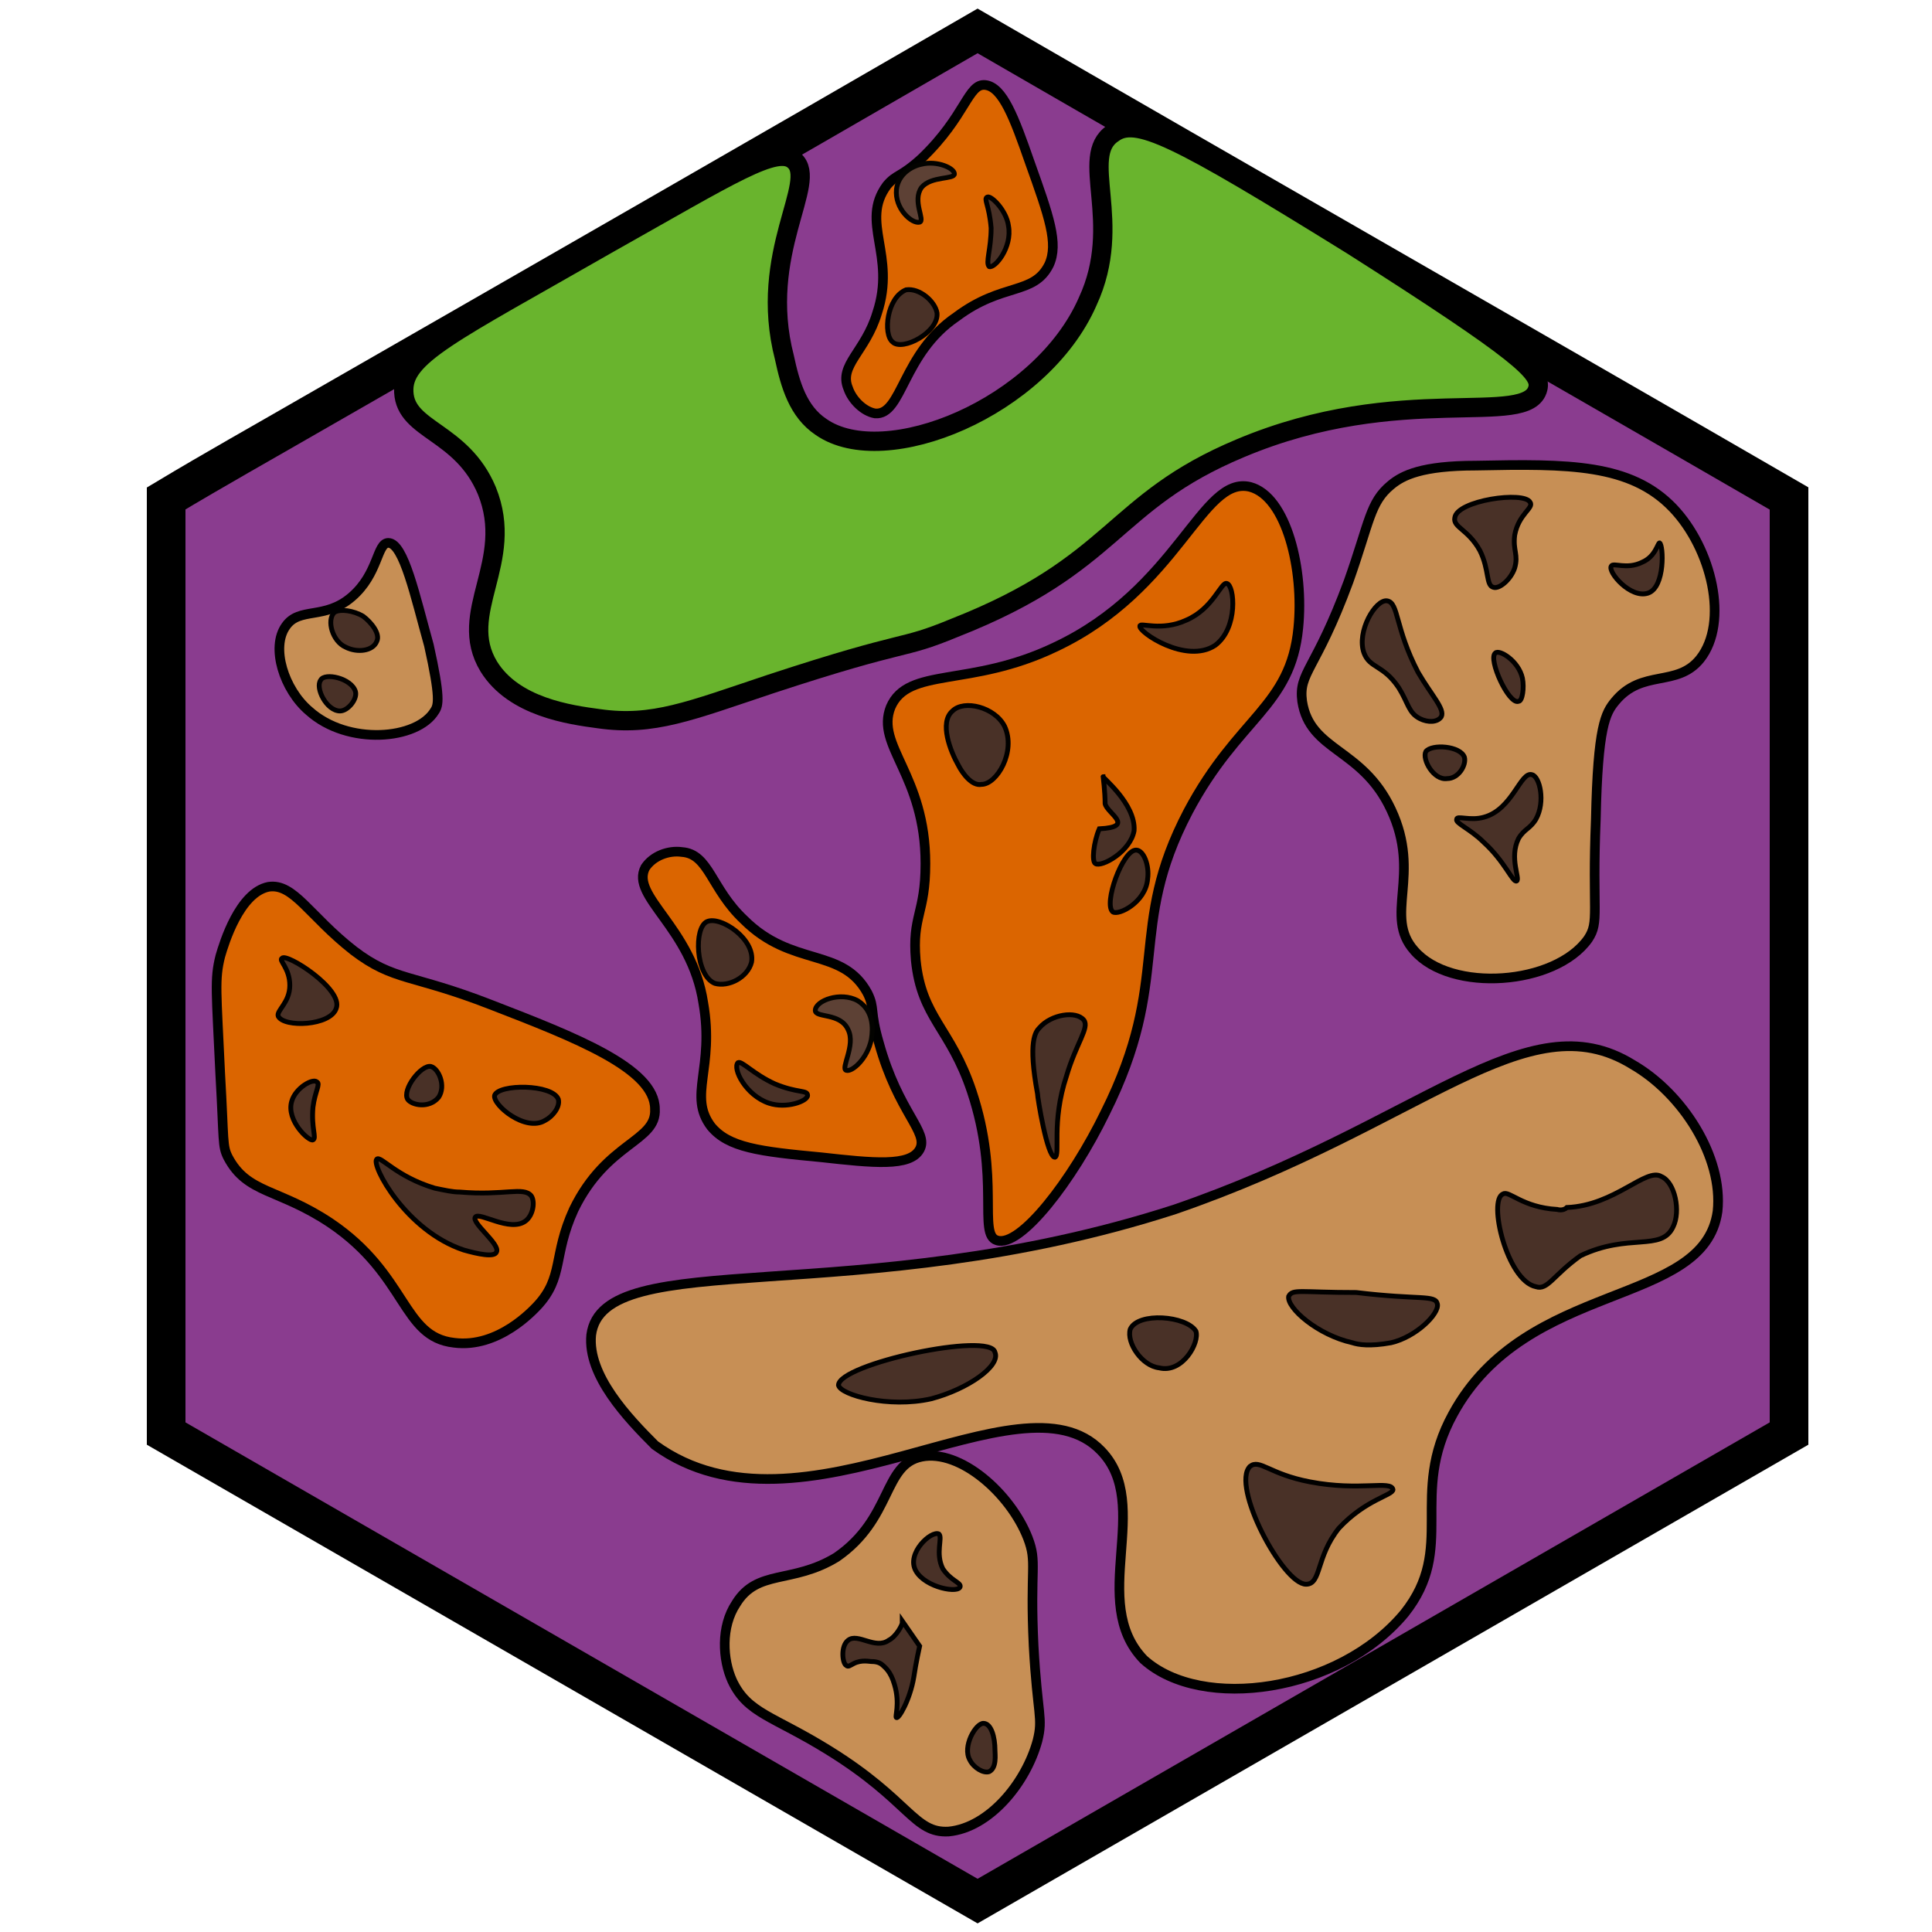 <?xml version="1.0" encoding="utf-8"?><!-- Generator: Adobe Illustrator 26.0.3, SVG Export Plug-In . SVG Version: 6.00 Build 0)  --><svg version="1.1" id="Ebene_2_00000020371425143906055610000010711333585448278916_"	 xmlns="http://www.w3.org/2000/svg" xmlns:xlink="http://www.w3.org/1999/xlink" x="0px" y="0px" viewBox="0 0 100 100"	 style="enable-background:new 0 0 100 100;" xml:space="preserve"><style type="text/css">	.st0{fill:#8A3C8F;stroke:#000000;stroke-width:2;stroke-miterlimit:10;}	.st1{fill:#DB6500;stroke:#000000;stroke-width:0.5;stroke-miterlimit:10;}	.st2{fill:#C78F55;stroke:#000000;stroke-width:0.5;stroke-miterlimit:10;}	.st3{fill:#C78F55;stroke:#000000;stroke-width:0.5;stroke-miterlimit:10;}	.st4{fill:#493127;stroke:#000000;stroke-width:0.25;stroke-miterlimit:10;}	.st5{fill:#804122;stroke:#000000;stroke-width:0.75;stroke-miterlimit:10;}	.st6{fill:#493127;stroke:#000000;stroke-width:0.25;stroke-miterlimit:10;}	.st7{fill:#493127;stroke:#000000;stroke-width:0.25;stroke-miterlimit:10;}	.st8{fill:#5D4135;stroke:#030300;stroke-width:0.25;stroke-miterlimit:10;}	.st9{fill:#69B42D;stroke:#000000;stroke-miterlimit:10;}</style><g id="Ebene_1_00000178169986029889010870000017977382286501971088_">	<path class="st0" d="M8.6,25.8c2.5-1.5,5-2.9,7.6-4.4c11.5-6.6,23-13.2,34.4-19.8c14,8.1,28,16.1,42,24.2v48.4l-42,24.2l-42-24.2		L8.6,25.8z"/></g><path class="st1" d="M51.6,64.2c1.2,0.4,3.9-3.1,5.6-6.6c3.5-7,1.1-9.5,4.3-15.6c2.6-4.9,5.3-5.4,5.7-9.5c0.3-3-0.6-6.8-2.5-7.3	c-2.5-0.6-3.7,5.3-10.1,8.3c-4.4,2.1-7.6,1-8.5,3.1c-0.8,2,1.8,3.5,1.8,8.1c0,2.6-0.7,2.7-0.5,5c0.3,3,1.8,3.5,2.9,6.8	C51.8,61,50.6,63.9,51.6,64.2z"/><path class="st1" d="M36.8,58.3c-1.2-1.6,0.2-3-0.4-6.4c-0.6-3.9-3.8-5.5-3-7c0.4-0.6,1.2-0.9,1.9-0.8c1.4,0.1,1.5,1.9,3.2,3.5	c2.5,2.5,5.1,1.4,6.4,3.8c0.4,0.8,0.1,0.9,0.6,2.6c1,3.6,2.6,4.6,2.1,5.5s-2.4,0.7-5.1,0.4C39.3,59.6,37.7,59.4,36.8,58.3z"/><path class="st2" d="M38.1,83c-0.8,1.2-0.7,2.9-0.2,4c0.8,1.7,2.1,1.8,5,3.6c4.2,2.6,4.4,4.3,6.2,4.2c2.1-0.2,4-2.5,4.6-4.7	c0.3-1.2,0-1.3-0.2-4.9c-0.2-4.1,0.2-4.3-0.3-5.6c-0.9-2.3-3.5-4.6-5.5-4.2s-1.5,3.2-4.4,5.2C41,82,39.2,81.2,38.1,83z"/><path class="st3" d="M30.6,69.1c0.6-4.7,13.8-1.2,30.2-6.5c12.8-4.4,18.2-10.9,23.7-7.5c2.6,1.5,4.7,4.8,4.4,7.6	c-0.7,5-9.9,3.5-13.7,10.5c-2.3,4.2,0.2,6.9-2.5,10.3c-3.4,4.1-10.5,5.1-13.5,2.4c-2.9-3,0.5-8-2.2-10.8c-4.2-4.4-15.5,5.2-23.1-0.3	C32.5,73.4,30.4,71.2,30.6,69.1z"/><path class="st2" d="M88,34.1c-1.2,1.5-3,0.5-4.4,2.2c-0.5,0.6-0.9,1.3-1,6.1c-0.2,4.8,0.2,5.3-0.4,6.2c-1.7,2.4-7.1,2.8-9,0.6	c-1.6-1.8,0.4-3.9-1.2-7.3c-1.5-3.2-4.2-3-4.6-5.6c-0.2-1.5,0.7-1.6,2.4-6.2c1.1-3.1,1.1-4.1,2.2-5c0.6-0.5,1.6-1,4.4-1	c4.8-0.1,8-0.1,10.2,2.2C88.6,28.4,89.5,32.2,88,34.1z"/><path class="st1" d="M33.9,57.4c0.1,1.7-2.5,1.7-4.2,5.2c-1.1,2.4-0.5,3.5-1.9,5c-0.2,0.2-2,2.2-4.3,1.9c-2.7-0.3-2.4-3.5-6.4-6.2	c-2.7-1.8-4.3-1.5-5.3-3.4c-0.3-0.6-0.2-0.8-0.4-4.3c-0.2-4.3-0.3-4.9,0-6.1c0.2-0.7,1-3.3,2.5-3.6c1.3-0.2,2.1,1.5,4.4,3.3	c2.1,1.6,3,1.2,7.1,2.8C29.8,53.7,33.9,55.3,33.9,57.4z"/><path class="st2" d="M20.1,28.1c-0.6,0-0.5,1.6-1.9,2.8s-2.7,0.5-3.4,1.5c-0.8,1.1-0.1,3.3,1.2,4.4c2,1.8,5.6,1.5,6.5,0	c0.2-0.3,0.3-0.7-0.3-3.4C21.5,30.9,20.9,28.1,20.1,28.1z"/><path class="st4" d="M115,66.5"/><path class="st5" d="M120.5,36.5"/><path class="st6" d="M71.8,31.1c-0.6-0.1-1.6,1.6-1.2,2.7c0.3,0.8,1,0.6,1.8,1.8c0.5,0.8,0.5,1.3,1.1,1.6c0.4,0.2,0.9,0.2,1.1-0.1	c0.2-0.4-0.5-1.1-1.2-2.3C72.2,32.5,72.4,31.2,71.8,31.1z"/><path class="st6" d="M77.3,30.4c-0.4-0.1-0.2-0.9-0.7-1.9c-0.6-1.1-1.4-1.2-1.3-1.7c0.1-0.9,3.6-1.4,3.9-0.8	c0.2,0.3-0.6,0.6-0.8,1.7c-0.1,0.8,0.2,1,0,1.7C78.2,30,77.6,30.5,77.3,30.4z"/><path class="st6" d="M83.4,29.3c-0.2,0.3,1,1.7,1.9,1.4c0.9-0.3,0.8-2.5,0.6-2.6c-0.1,0-0.2,0.7-0.9,1	C84.2,29.5,83.5,29.1,83.4,29.3z"/><path class="st6" d="M77.4,33.8c0.2-0.2,1.2,0.4,1.4,1.3c0.1,0.5,0,1.2-0.2,1.2C78.1,36.5,77,34.1,77.4,33.8z"/><path class="st6" d="M73.8,38.9c0.3-0.4,1.8-0.3,2,0.3c0.1,0.4-0.3,1.1-0.9,1.1C74.2,40.4,73.6,39.3,73.8,38.9z"/><path class="st6" d="M76.8,42.3c-0.7,0.2-1.4-0.1-1.4,0.1c-0.1,0.2,0.7,0.5,1.4,1.2c1.1,1,1.5,2.1,1.7,2s-0.4-1.2,0.1-2.2	c0.3-0.5,0.6-0.5,0.9-1c0.5-0.9,0.2-2.2-0.2-2.3C78.7,39.9,78.3,41.9,76.8,42.3z"/><path class="st6" d="M43.4,71.7c0.1,0.5,2.6,1.2,4.8,0.7c1.9-0.5,3.6-1.7,3.3-2.4C51.3,68.9,43.4,70.6,43.4,71.7z"/><path class="st6" d="M58.5,68.8c-0.2,0.7,0.6,1.9,1.5,2c1.2,0.3,2.1-1.3,1.9-1.9C61.4,68.1,58.9,67.9,58.5,68.8z"/><path class="st6" d="M66.7,67.1c-0.1,0.6,1.5,2,3.3,2.4c0.3,0.1,0.9,0.2,2,0c1.3-0.3,2.5-1.5,2.4-2c-0.1-0.5-0.9-0.2-4.2-0.6	C67.3,66.9,66.9,66.7,66.7,67.1z"/><path class="st6" d="M79.5,66.6c-1.5-0.3-2.5-4.5-1.7-4.8c0.3-0.2,1,0.7,2.8,0.8c0,0,0.3,0.1,0.5-0.1c2.5-0.1,4.1-2.1,4.9-1.6	c0.7,0.3,1,1.8,0.6,2.6c-0.6,1.3-2.3,0.3-4.8,1.5C80.4,66,80.1,66.8,79.5,66.6z"/><path class="st6" d="M72.1,77.1c0,0.3-1.4,0.5-2.8,2c-1.2,1.5-0.9,2.9-1.7,2.9c-1.2,0-3.9-5.1-2.9-6.1c0.5-0.4,1,0.4,3.1,0.8	C70.4,77.2,72,76.6,72.1,77.1z"/><path class="st7" d="M19.5,60c0.2-0.2,1,0.9,3,1.5c0.5,0.1,0.9,0.2,1.3,0.2c2.3,0.2,3.3-0.3,3.7,0.2c0.2,0.3,0.1,1-0.3,1.3	c-0.8,0.6-2.4-0.5-2.6-0.2s1.3,1.4,1.1,1.8c-0.1,0.3-1,0.1-1.7-0.1C21,63.7,19.2,60.3,19.5,60z"/><path class="st7" d="M25.6,56.7c0.2-0.6,3-0.6,3.3,0.2c0.1,0.4-0.3,0.9-0.7,1.1C27.2,58.6,25.5,57.2,25.6,56.7z"/><path class="st7" d="M22.3,55.2c-0.5-0.1-1.5,1.2-1.2,1.7c0.2,0.3,1.1,0.5,1.6-0.1C23.1,56.2,22.7,55.3,22.3,55.2z"/><path class="st7" d="M16.4,56c-0.2-0.2-1.1,0.3-1.3,1c-0.3,1,0.9,2.1,1.1,2c0.2-0.1-0.1-0.6,0-1.7C16.3,56.5,16.6,56.1,16.4,56z"/><path class="st7" d="M17.4,52.2c-0.3,0.9-2.7,1-3,0.4C14.3,52.3,15,51.9,15,51s-0.6-1.3-0.4-1.4C14.8,49.3,17.8,51.2,17.4,52.2z"/><path class="st6" d="M18.8,31.9c0.4,0.3,0.9,0.9,0.7,1.3c-0.2,0.5-1,0.6-1.6,0.3c-0.7-0.3-1-1.4-0.6-1.8	C17.6,31.5,18.3,31.6,18.8,31.9z"/><path class="st6" d="M16.6,35.2c-0.3,0.4,0.3,1.6,1,1.6c0.4,0,0.9-0.6,0.8-1C18.2,35.1,16.8,34.8,16.6,35.2z"/><path class="st6" d="M48.6,79.4c-0.4-0.2-1.7,1-1.2,1.9s2.3,1.2,2.3,0.8c0-0.2-0.5-0.3-0.9-0.9C48.4,80.4,48.8,79.6,48.6,79.4z"/><path class="st6" d="M50.9,89.2c-0.4,0-1.1,1.2-0.7,1.9c0.2,0.4,0.7,0.7,1,0.6c0.4-0.2,0.3-0.9,0.3-1.1	C51.5,89.9,51.3,89.2,50.9,89.2z"/><path class="st6" d="M46.4,88.9c-0.1,0,0.2-0.7-0.1-1.7c-0.2-0.7-0.5-0.9-0.6-1C45.5,86,45.2,86,45.1,86s-0.5-0.1-0.9,0.1	c-0.2,0.1-0.3,0.2-0.4,0.1c-0.2-0.1-0.3-1,0.1-1.3c0.5-0.4,1.4,0.5,2.1,0c0.4-0.2,0.7-0.8,0.7-0.9s0-0.1,0-0.1l0,0l0.9,1.3l0,0	c0,0-0.2,0.9-0.3,1.6C47.1,88,46.5,89,46.4,88.9z"/><path class="st7" d="M62.9,33.4c1.2-0.9,1-3.1,0.6-3.2c-0.3-0.1-0.7,1.3-2.1,1.9c-1.3,0.6-2.4,0.1-2.4,0.3	C58.9,32.7,61.4,34.4,62.9,33.4z"/><path class="st7" d="M52,37.6c-0.5-1-2.1-1.4-2.7-0.8c-0.7,0.6-0.1,2.1,0.3,2.8c0.2,0.4,0.7,1.1,1.2,1C51.6,40.6,52.6,38.9,52,37.6z	"/><path class="st7" d="M57.1,40.2c0,0,0.1,0.8,0.1,1.4c0.1,0.5,1.6,1.2-0.3,1.3l0,0c-0.3,0.7-0.4,1.7-0.2,1.8c0.3,0.2,1.8-0.6,2-1.7	C58.8,41.6,57,40.2,57.1,40.2z"/><path class="st7" d="M57.6,47.2c0.3,0.2,1.7-0.5,1.8-1.7c0.1-0.7-0.2-1.5-0.6-1.5C58.1,44,57.1,46.8,57.6,47.2z"/><path class="st7" d="M53.8,53.2c0.6-0.7,1.9-0.9,2.3-0.4c0.3,0.4-0.4,1.2-0.9,2.9c-0.8,2.4-0.3,4.1-0.6,4.2c-0.4,0-0.9-3.1-0.9-3.3	C53.2,53.9,53.6,53.4,53.8,53.2z"/><path class="st7" d="M36.6,47.7C35.9,48,36,50.5,37,50.9c0.7,0.2,1.7-0.3,1.9-1.1C39.1,48.6,37.3,47.4,36.6,47.7z"/><path class="st7" d="M38.2,55c-0.3,0.3,0.4,1.7,1.6,2.1c0.9,0.3,2-0.1,2-0.4c0-0.3-0.5-0.1-1.7-0.6C39,55.6,38.4,54.9,38.2,55z"/><path class="st8" d="M42.2,52.3c0,0.4,1.3,0.1,1.7,1c0.4,0.8-0.4,2-0.1,2.1c0.3,0.1,1.1-0.6,1.3-1.6c0.1-0.6,0.1-1.5-0.7-2	C43.5,51.3,42.2,51.8,42.2,52.3z"/><path class="st9" d="M20.9,20.3c0.1,2,3,2,4.3,5.1c1.5,3.7-1.6,6.3,0.1,9.1c1.3,2.1,4.2,2.5,5.7,2.7c2.8,0.4,4.7-0.4,8.9-1.8	c7.3-2.4,6.6-1.7,9.5-2.9c8.4-3.3,8.1-6.5,14.8-9.3c8.3-3.5,14.9-1,15.4-3.1c0.2-0.8-0.8-1.8-9.6-7.4C60.8,7,58.8,6,57.6,6.9	c-1.8,1.2,0.6,4.6-1.3,8.7c-2.4,5.5-10.5,8.8-13.8,6.5c-1.2-0.8-1.6-2.2-1.9-3.6c-1.4-5.4,1.8-9.1,0.5-10.2	c-0.9-0.8-3.2,0.7-9.6,4.3C23.3,17.3,20.8,18.4,20.9,20.3z"/><path class="st1" d="M54.3,13.7c-0.8,1.6-2.4,0.9-4.8,2.7c-2.8,1.9-2.8,5.1-4.2,5c-0.6-0.1-1.2-0.7-1.4-1.3	c-0.5-1.2,0.9-1.9,1.5-3.9c1-3-0.9-4.7,0.5-6.6c0.5-0.6,0.7-0.4,1.8-1.4C50,6,50.1,4.3,51,4.4c0.9,0.1,1.5,1.7,2.3,4	C54.3,11.2,54.8,12.6,54.3,13.7z"/><path class="st7" d="M46.2,17.7c0.5,0.5,2.4-0.5,2.3-1.5c-0.1-0.6-0.9-1.3-1.6-1.2C45.9,15.4,45.7,17.3,46.2,17.7z"/><path class="st7" d="M51.2,13.8c0.3,0.1,1.2-1,1-2.1c-0.1-0.8-0.9-1.6-1.1-1.5c-0.2,0.1,0.1,0.4,0.2,1.6	C51.3,12.9,51,13.6,51.2,13.8z"/><path class="st8" d="M47.6,11.5c0.3-0.1-0.4-1.1,0.1-1.8c0.5-0.6,1.7-0.4,1.7-0.7c0-0.3-0.9-0.7-1.7-0.5c-0.5,0.1-1.2,0.5-1.3,1.3	C46.3,10.8,47.2,11.6,47.6,11.5z"/><path class="st9" d="M-5.1,1.7"/></svg>